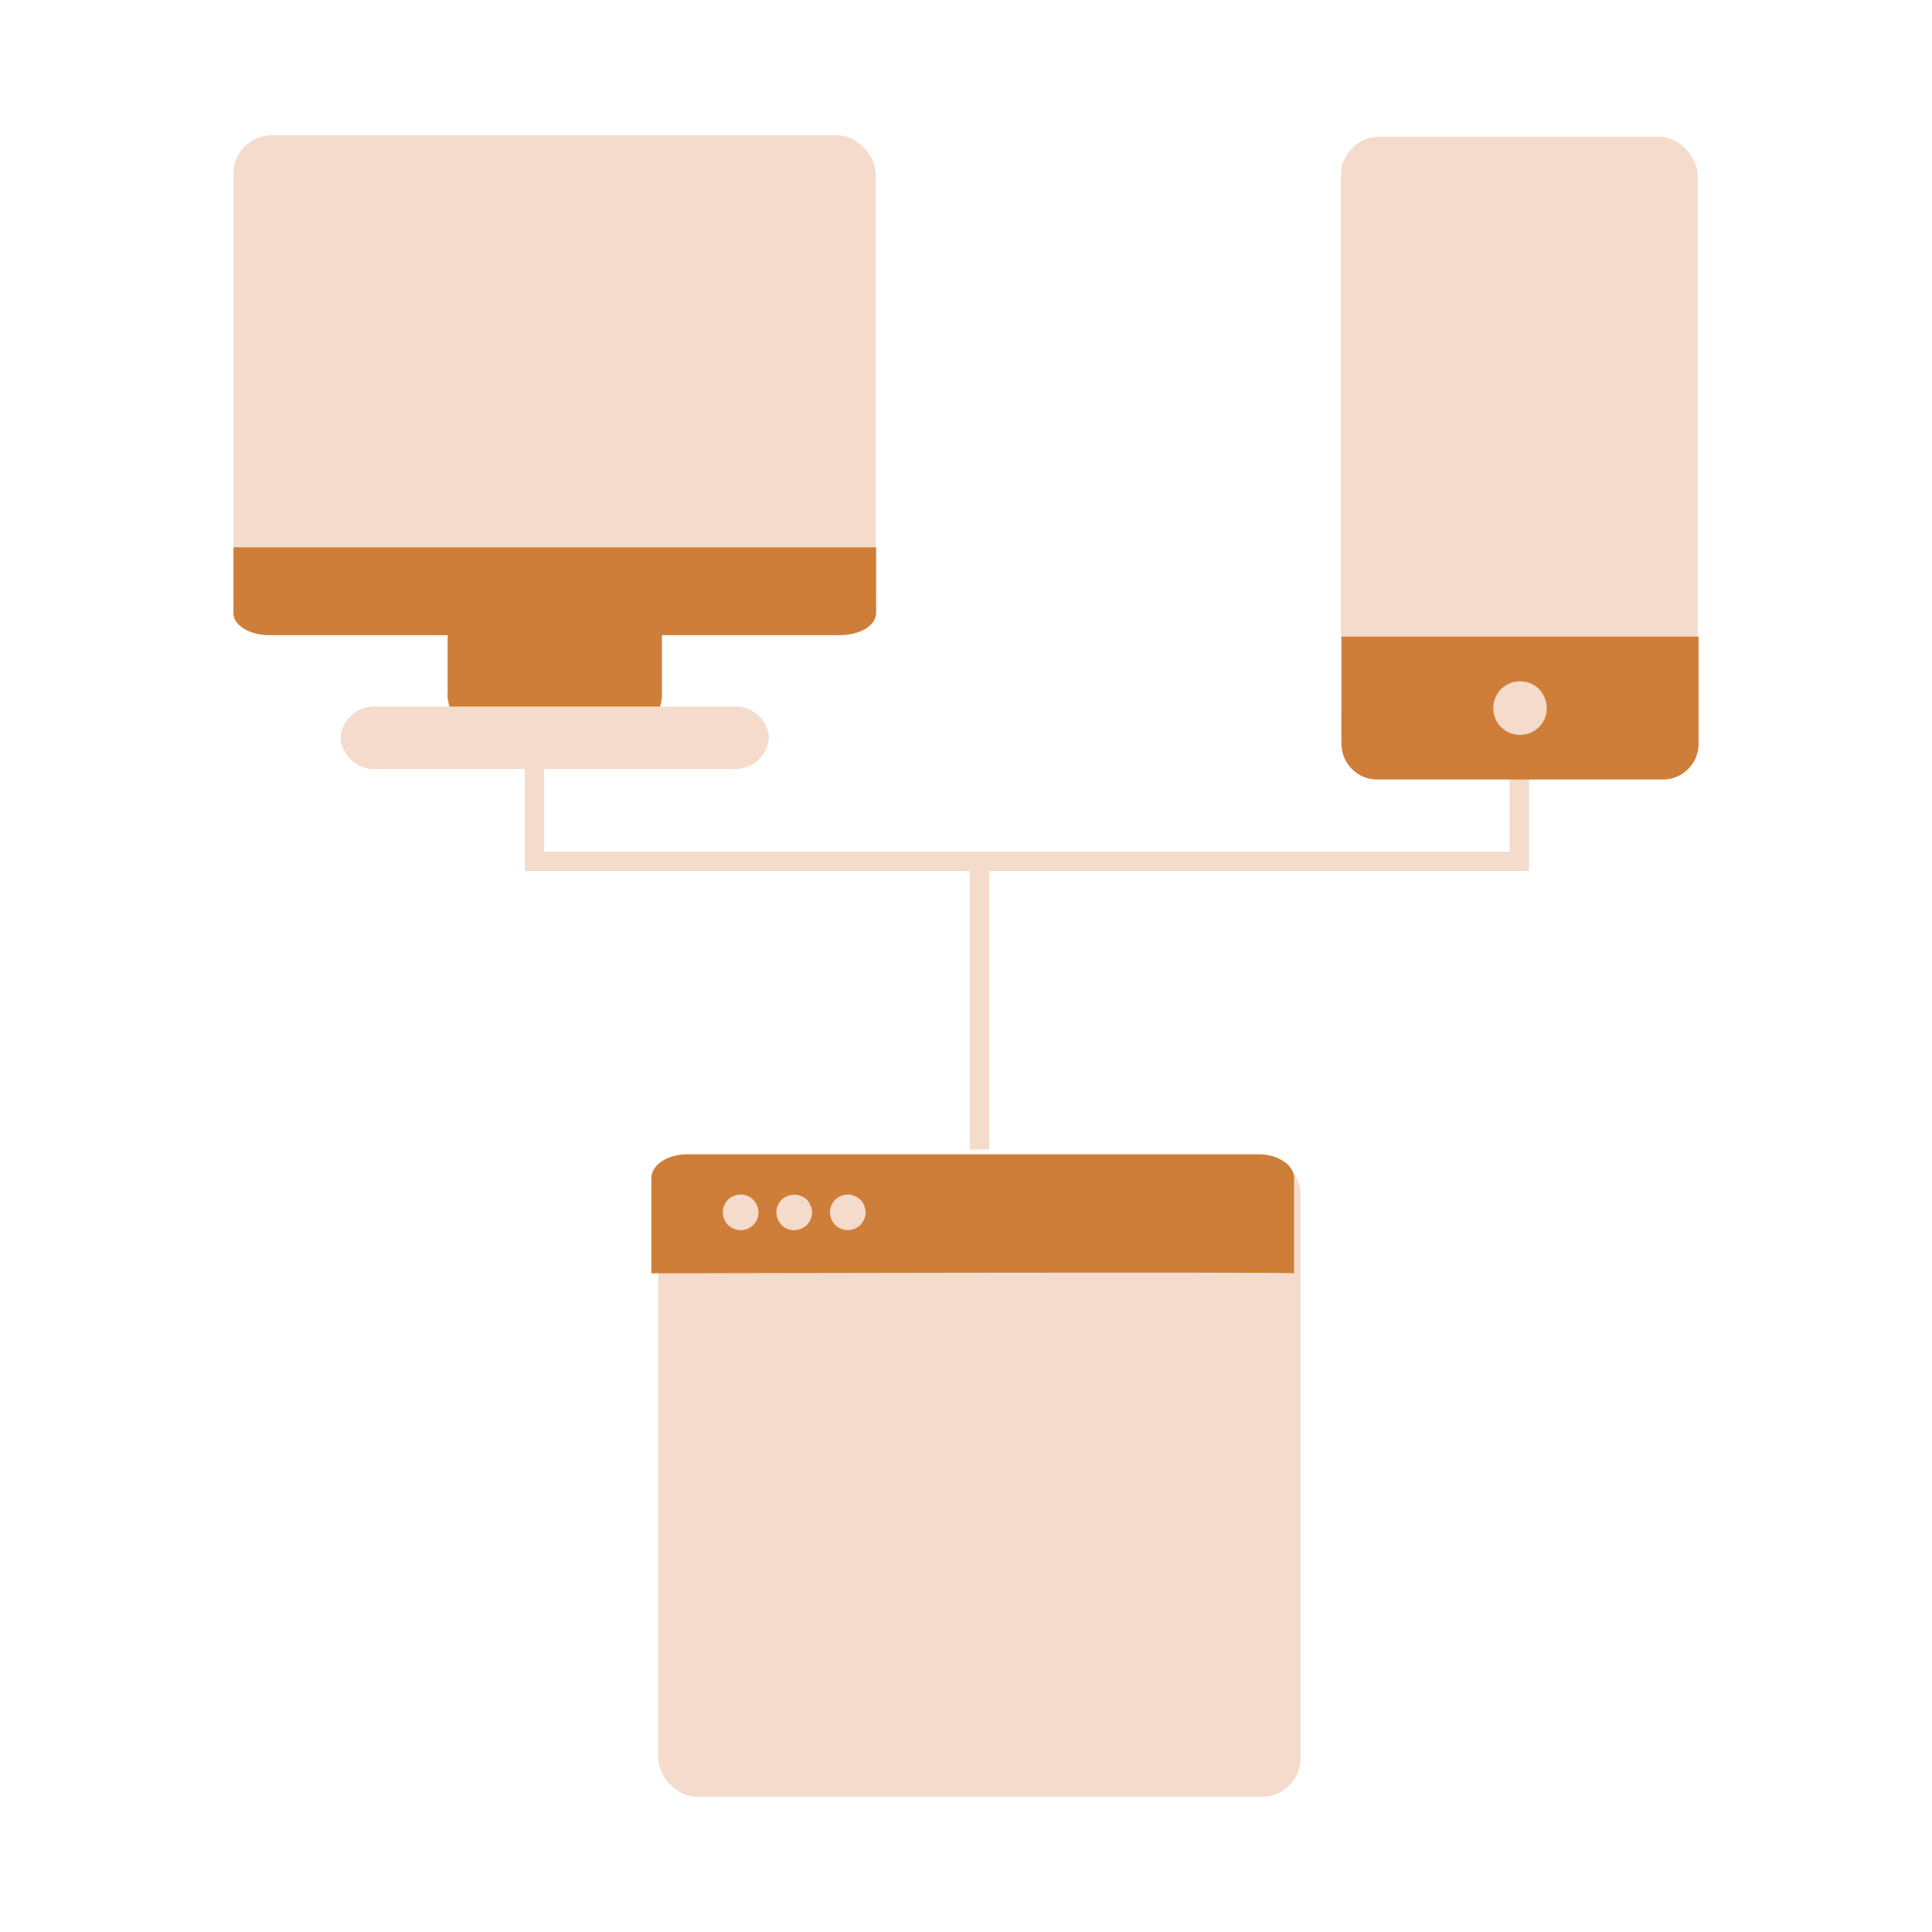 <svg id="Layer_1" data-name="Layer 1" xmlns="http://www.w3.org/2000/svg" viewBox="0 0 100 100"><g id="Group_400" data-name="Group 400"><line id="Line_12" data-name="Line 12" x1="50.695" y1="44.581" x2="50.695" y2="59.5" fill="none" stroke="#f4dbcb" stroke-miterlimit="10"/><path id="Path_1188" data-name="Path 1188" d="M27.663,37.956v6.625H78.641V36.108" fill="none" stroke="#f4dbcb" stroke-miterlimit="10"/><rect id="Rectangle_225" data-name="Rectangle 225" x="69.405" y="7.078" width="18.468" height="33.243" rx="2" fill="#f4dbcb"/><path id="Path_1179" data-name="Path 1179" d="M69.438,32.952h18.48V38.5a1.848,1.848,0,0,1-1.848,1.848H71.285A1.849,1.849,0,0,1,69.437,38.5Z" fill="#ce7e39"/><path id="Path_1180" data-name="Path 1180" d="M78.678,38.035a1.371,1.371,0,0,1-1.386-1.358h0v-.028a1.439,1.439,0,0,1,.4-.984A2.089,2.089,0,0,1,77.9,35.5a1.015,1.015,0,0,1,.251-.125.869.869,0,0,1,.249-.083,1.411,1.411,0,0,1,1.261.374,1.459,1.459,0,0,1,.4.984A1.373,1.373,0,0,1,78.7,38.035h-.024Z" fill="#f4dbcb"/><rect id="Rectangle_226" data-name="Rectangle 226" x="12.082" y="7" width="33.243" height="25.856" rx="2" fill="#f4dbcb"/><path id="Path_1181" data-name="Path 1181" d="M12.082,28.33H45.348v3.408c0,.627-.828,1.136-1.848,1.136H13.931c-1.021,0-1.849-.509-1.849-1.136Z" fill="#ce7e39"/><path id="Path_1182" data-name="Path 1182" d="M25.019,29.178h7.392a2.045,2.045,0,0,1,1.849,2.2v4.389a2.045,2.045,0,0,1-1.849,2.2H25.019a2.043,2.043,0,0,1-1.848-2.2V31.373A2.043,2.043,0,0,1,25.019,29.178Z" fill="#ce7e39"/><path id="Path_1183" data-name="Path 1183" d="M19.474,36.57H37.955A1.744,1.744,0,0,1,39.8,38.187h0A1.745,1.745,0,0,1,37.955,39.8H19.474a1.743,1.743,0,0,1-1.848-1.617h0A1.743,1.743,0,0,1,19.474,36.57Z" fill="#f4dbcb"/><rect id="Rectangle_227" data-name="Rectangle 227" x="34.072" y="59.757" width="33.243" height="33.243" rx="2" fill="#f4dbcb"/><path id="Path_1184" data-name="Path 1184" d="M33.715,65.906V60.978c0-.68.827-1.232,1.848-1.232H65.132c1.021,0,1.849.552,1.849,1.232v4.928C66.981,65.828,33.715,65.906,33.715,65.906Z" fill="#ce7e39"/><path id="Path_1185" data-name="Path 1185" d="M38.335,63.673a.938.938,0,0,1-.35-.074,1.056,1.056,0,0,1-.306-.195.916.916,0,0,1-.194-1.007.933.933,0,0,1,.194-.3.922.922,0,0,1,.832-.25.545.545,0,0,1,.177.055.494.494,0,0,1,.157.083h0a.788.788,0,0,1,.24.227.961.961,0,0,1,.172.539.915.915,0,0,1-.267.656,1.089,1.089,0,0,1-.3.2A.951.951,0,0,1,38.335,63.673Z" fill="#f4dbcb"/><path id="Path_1186" data-name="Path 1186" d="M41.109,63.672a.914.914,0,0,1-.656-.268,1.061,1.061,0,0,1-.194-.305.762.762,0,0,1-.074-.351.907.907,0,0,1,.074-.352.932.932,0,0,1,.194-.3.967.967,0,0,1,1.25-.052.615.615,0,0,1,.114.114,1.07,1.07,0,0,1,.141.243.87.87,0,0,1,0,.7,1.08,1.08,0,0,1-.139.239.63.63,0,0,1-.121.121,1.074,1.074,0,0,1-.239.139A.918.918,0,0,1,41.109,63.672Z" fill="#f4dbcb"/><path id="Path_1187" data-name="Path 1187" d="M43.882,63.672a.939.939,0,0,1-.351-.074,1.047,1.047,0,0,1-.24-.14.593.593,0,0,1-.12-.12,1.069,1.069,0,0,1-.14-.24.87.87,0,0,1,0-.7.852.852,0,0,1,.194-.3,1.328,1.328,0,0,1,.137-.111.723.723,0,0,1,.167-.083.623.623,0,0,1,.166-.055.879.879,0,0,1,.536.055,1.1,1.1,0,0,1,.306.194.852.852,0,0,1,.194.3.878.878,0,0,1,0,.7,1.106,1.106,0,0,1-.194.3A.956.956,0,0,1,43.882,63.672Z" fill="#f4dbcb"/></g></svg>